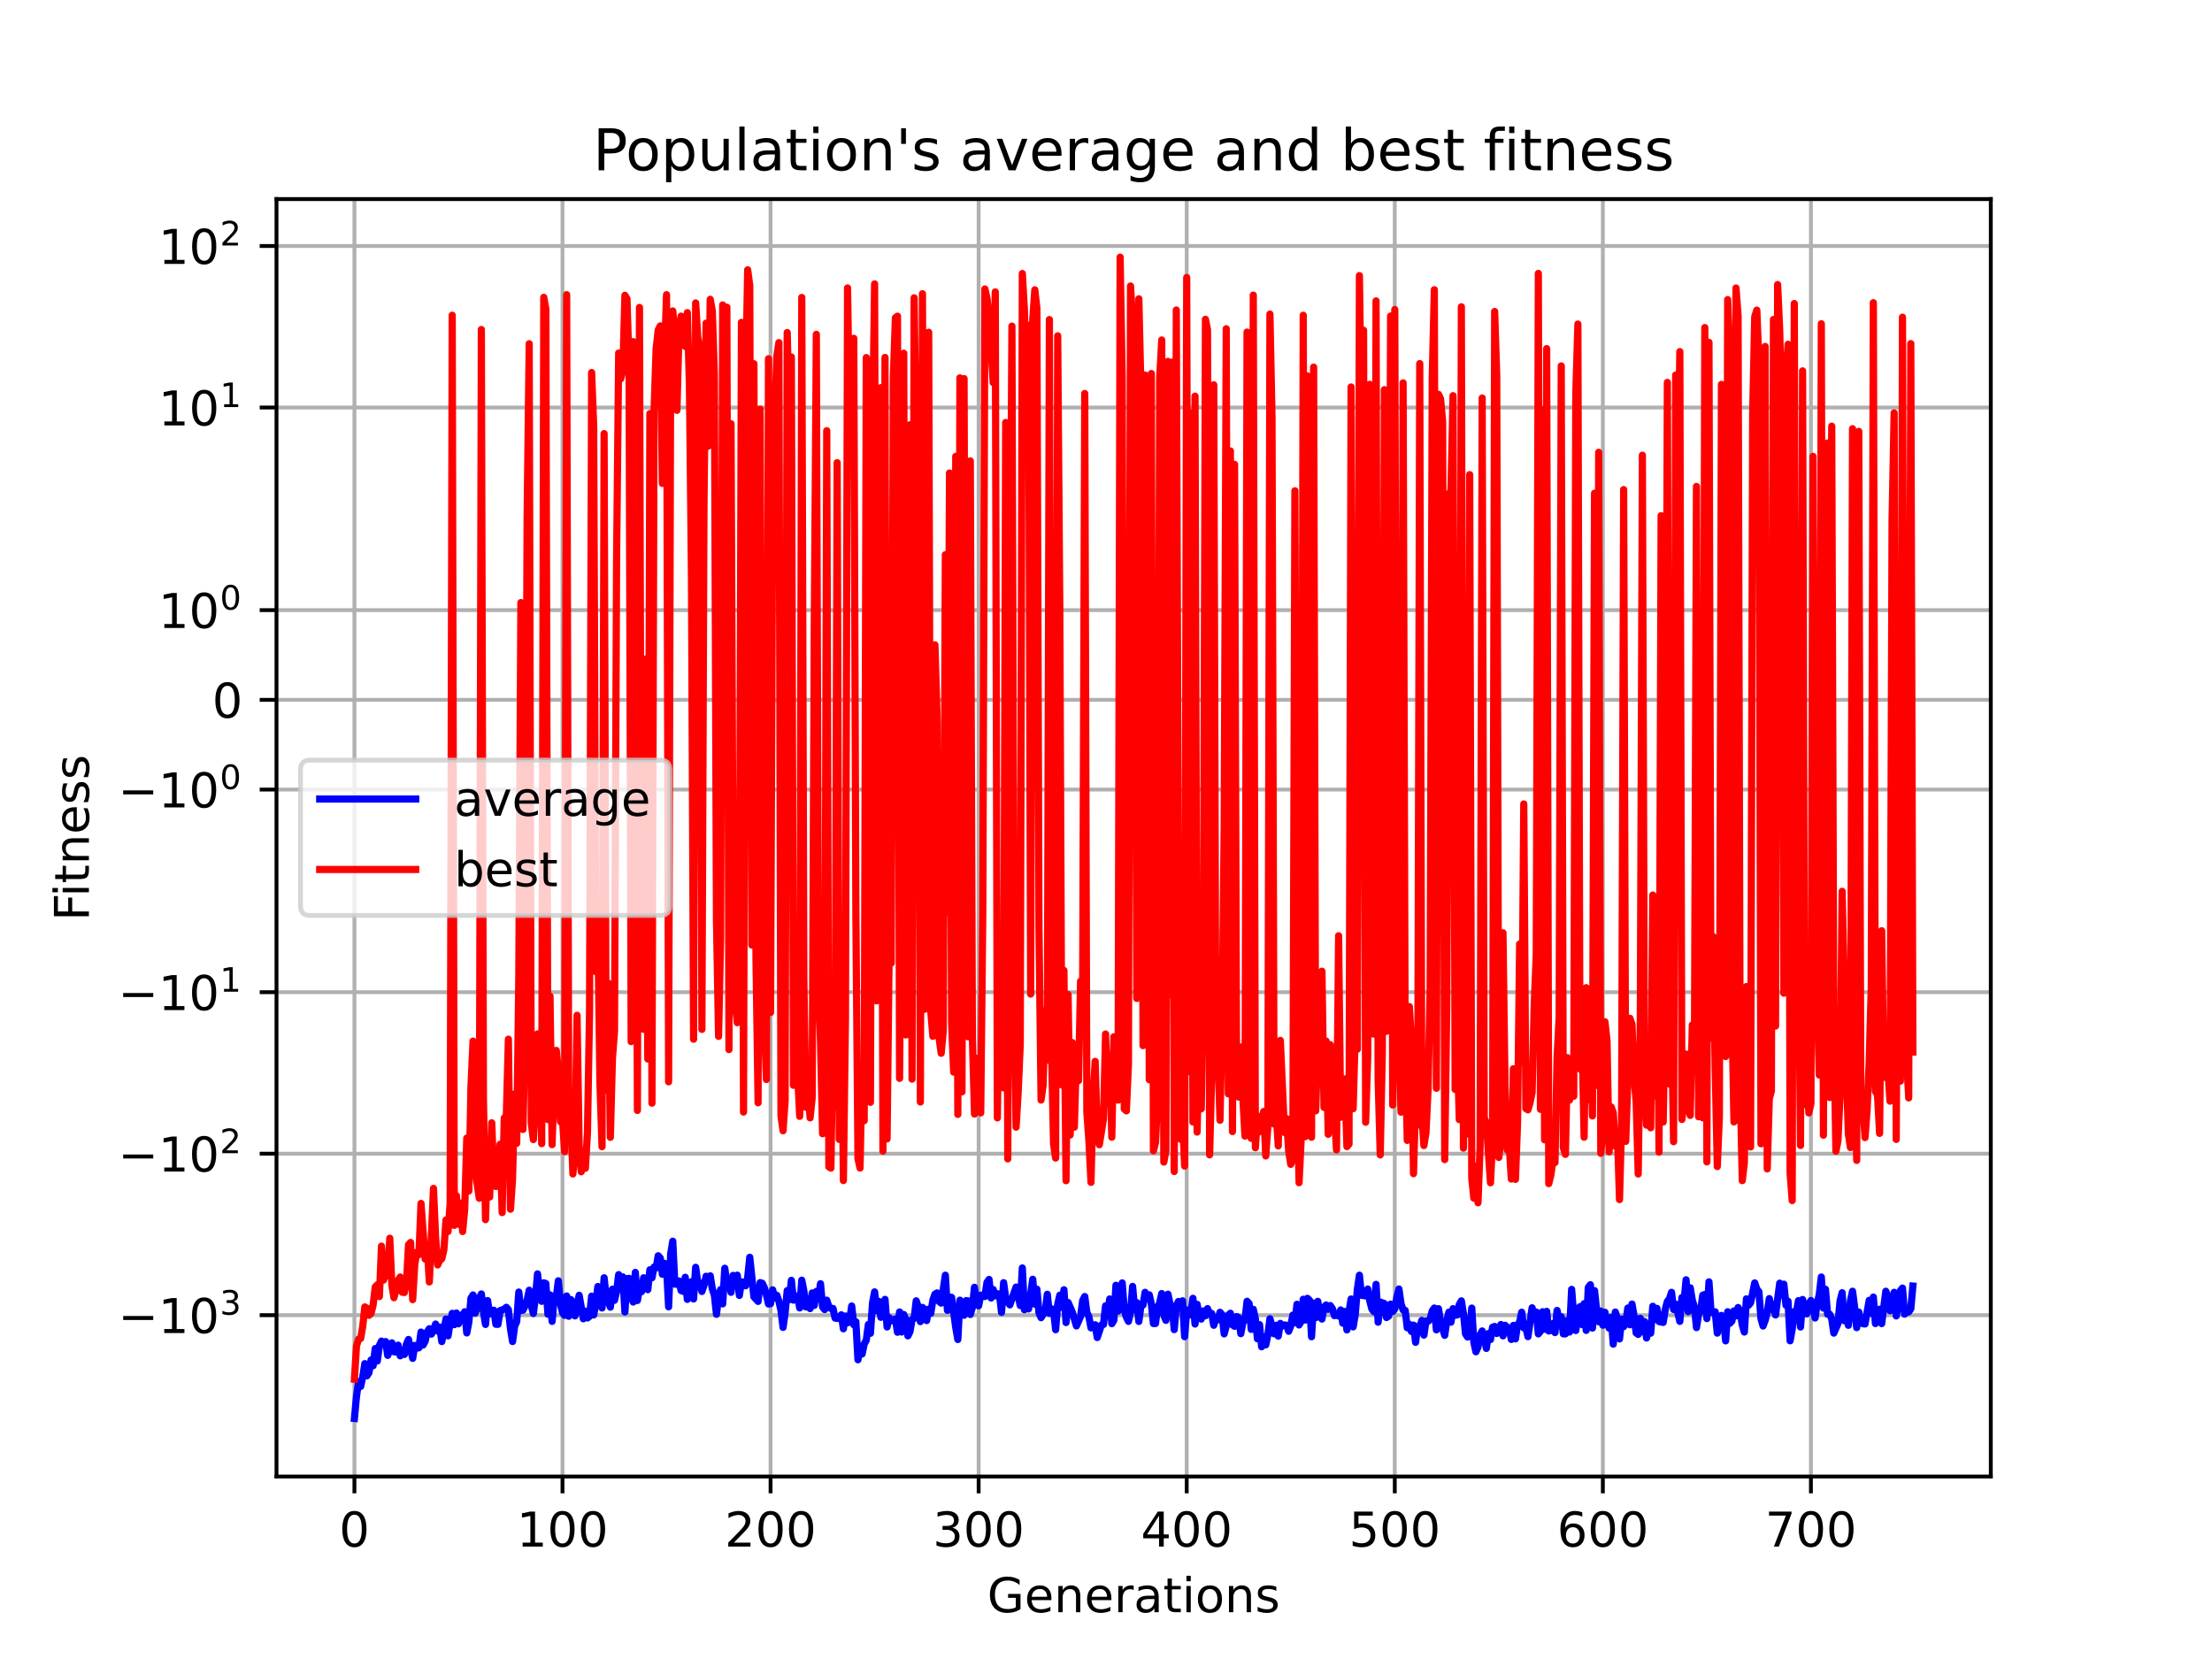 <?xml version="1.0" encoding="utf-8" standalone="no"?>
<!DOCTYPE svg PUBLIC "-//W3C//DTD SVG 1.1//EN"
  "http://www.w3.org/Graphics/SVG/1.1/DTD/svg11.dtd">
<!-- Created with matplotlib (https://matplotlib.org/) -->
<svg height="345.6pt" version="1.1" viewBox="0 0 460.8 345.6" width="460.8pt" xmlns="http://www.w3.org/2000/svg" xmlns:xlink="http://www.w3.org/1999/xlink">
 <defs>
  <style type="text/css">*{stroke-linecap:butt;stroke-linejoin:round;}</style>
 </defs>
 <g id="figure_1">
  <g id="patch_1">
   <path d="M 0 345.6 
L 460.8 345.6 
L 460.8 0 
L 0 0 
z
" style="fill:#ffffff;"/>
  </g>
  <g id="axes_1">
   <g id="patch_2">
    <path d="M 57.6 307.584 
L 414.72 307.584 
L 414.72 41.472 
L 57.6 41.472 
z
" style="fill:#ffffff;"/>
   </g>
   <g id="matplotlib.axis_1">
    <g id="xtick_1">
     <g id="line2d_1">
      <path clip-path="url(#p3684725245)" d="M 73.833 307.584 
L 73.833 41.472 
" style="fill:none;stroke:#b0b0b0;stroke-linecap:square;stroke-width:0.8;"/>
     </g>
     <g id="line2d_2">
      <defs>
       <path d="M 0 0 
L 0 3.5 
" id="m156353d8fe" style="stroke:#000000;stroke-width:0.8;"/>
      </defs>
      <g>
       <use style="stroke:#000000;stroke-width:0.8;" x="73.833" xlink:href="#m156353d8fe" y="307.584"/>
      </g>
     </g>
     <g id="text_1">
      <!-- 0 -->
      <g transform="translate(70.651 322.182)scale(0.1 -0.1)">
       <defs>
        <path d="M 31.781 66.406 
Q 24.172 66.406 20.328 58.906 
Q 16.5 51.422 16.5 36.375 
Q 16.5 21.391 20.328 13.891 
Q 24.172 6.391 31.781 6.391 
Q 39.453 6.391 43.281 13.891 
Q 47.125 21.391 47.125 36.375 
Q 47.125 51.422 43.281 58.906 
Q 39.453 66.406 31.781 66.406 
z
M 31.781 74.219 
Q 44.047 74.219 50.516 64.516 
Q 56.984 54.828 56.984 36.375 
Q 56.984 17.969 50.516 8.266 
Q 44.047 -1.422 31.781 -1.422 
Q 19.531 -1.422 13.062 8.266 
Q 6.594 17.969 6.594 36.375 
Q 6.594 54.828 13.062 64.516 
Q 19.531 74.219 31.781 74.219 
z
" id="DejaVuSans-48"/>
       </defs>
       <use xlink:href="#DejaVuSans-48"/>
      </g>
     </g>
    </g>
    <g id="xtick_2">
     <g id="line2d_3">
      <path clip-path="url(#p3684725245)" d="M 117.178 307.584 
L 117.178 41.472 
" style="fill:none;stroke:#b0b0b0;stroke-linecap:square;stroke-width:0.8;"/>
     </g>
     <g id="line2d_4">
      <g>
       <use style="stroke:#000000;stroke-width:0.8;" x="117.178" xlink:href="#m156353d8fe" y="307.584"/>
      </g>
     </g>
     <g id="text_2">
      <!-- 100 -->
      <g transform="translate(107.634 322.182)scale(0.1 -0.1)">
       <defs>
        <path d="M 12.406 8.297 
L 28.516 8.297 
L 28.516 63.922 
L 10.984 60.406 
L 10.984 69.391 
L 28.422 72.906 
L 38.281 72.906 
L 38.281 8.297 
L 54.391 8.297 
L 54.391 0 
L 12.406 0 
z
" id="DejaVuSans-49"/>
       </defs>
       <use xlink:href="#DejaVuSans-49"/>
       <use x="63.623" xlink:href="#DejaVuSans-48"/>
       <use x="127.246" xlink:href="#DejaVuSans-48"/>
      </g>
     </g>
    </g>
    <g id="xtick_3">
     <g id="line2d_5">
      <path clip-path="url(#p3684725245)" d="M 160.523 307.584 
L 160.523 41.472 
" style="fill:none;stroke:#b0b0b0;stroke-linecap:square;stroke-width:0.8;"/>
     </g>
     <g id="line2d_6">
      <g>
       <use style="stroke:#000000;stroke-width:0.8;" x="160.523" xlink:href="#m156353d8fe" y="307.584"/>
      </g>
     </g>
     <g id="text_3">
      <!-- 200 -->
      <g transform="translate(150.979 322.182)scale(0.1 -0.1)">
       <defs>
        <path d="M 19.188 8.297 
L 53.609 8.297 
L 53.609 0 
L 7.328 0 
L 7.328 8.297 
Q 12.938 14.109 22.625 23.891 
Q 32.328 33.688 34.812 36.531 
Q 39.547 41.844 41.422 45.531 
Q 43.312 49.219 43.312 52.781 
Q 43.312 58.594 39.234 62.25 
Q 35.156 65.922 28.609 65.922 
Q 23.969 65.922 18.812 64.312 
Q 13.672 62.703 7.812 59.422 
L 7.812 69.391 
Q 13.766 71.781 18.938 73 
Q 24.125 74.219 28.422 74.219 
Q 39.75 74.219 46.484 68.547 
Q 53.219 62.891 53.219 53.422 
Q 53.219 48.922 51.531 44.891 
Q 49.859 40.875 45.406 35.406 
Q 44.188 33.984 37.641 27.219 
Q 31.109 20.453 19.188 8.297 
z
" id="DejaVuSans-50"/>
       </defs>
       <use xlink:href="#DejaVuSans-50"/>
       <use x="63.623" xlink:href="#DejaVuSans-48"/>
       <use x="127.246" xlink:href="#DejaVuSans-48"/>
      </g>
     </g>
    </g>
    <g id="xtick_4">
     <g id="line2d_7">
      <path clip-path="url(#p3684725245)" d="M 203.868 307.584 
L 203.868 41.472 
" style="fill:none;stroke:#b0b0b0;stroke-linecap:square;stroke-width:0.8;"/>
     </g>
     <g id="line2d_8">
      <g>
       <use style="stroke:#000000;stroke-width:0.8;" x="203.868" xlink:href="#m156353d8fe" y="307.584"/>
      </g>
     </g>
     <g id="text_4">
      <!-- 300 -->
      <g transform="translate(194.324 322.182)scale(0.1 -0.1)">
       <defs>
        <path d="M 40.578 39.312 
Q 47.656 37.797 51.625 33 
Q 55.609 28.219 55.609 21.188 
Q 55.609 10.406 48.188 4.484 
Q 40.766 -1.422 27.094 -1.422 
Q 22.516 -1.422 17.656 -0.516 
Q 12.797 0.391 7.625 2.203 
L 7.625 11.719 
Q 11.719 9.328 16.594 8.109 
Q 21.484 6.891 26.812 6.891 
Q 36.078 6.891 40.938 10.547 
Q 45.797 14.203 45.797 21.188 
Q 45.797 27.641 41.281 31.266 
Q 36.766 34.906 28.719 34.906 
L 20.219 34.906 
L 20.219 43.016 
L 29.109 43.016 
Q 36.375 43.016 40.234 45.922 
Q 44.094 48.828 44.094 54.297 
Q 44.094 59.906 40.109 62.906 
Q 36.141 65.922 28.719 65.922 
Q 24.656 65.922 20.016 65.031 
Q 15.375 64.156 9.812 62.312 
L 9.812 71.094 
Q 15.438 72.656 20.344 73.438 
Q 25.25 74.219 29.594 74.219 
Q 40.828 74.219 47.359 69.109 
Q 53.906 64.016 53.906 55.328 
Q 53.906 49.266 50.438 45.094 
Q 46.969 40.922 40.578 39.312 
z
" id="DejaVuSans-51"/>
       </defs>
       <use xlink:href="#DejaVuSans-51"/>
       <use x="63.623" xlink:href="#DejaVuSans-48"/>
       <use x="127.246" xlink:href="#DejaVuSans-48"/>
      </g>
     </g>
    </g>
    <g id="xtick_5">
     <g id="line2d_9">
      <path clip-path="url(#p3684725245)" d="M 247.213 307.584 
L 247.213 41.472 
" style="fill:none;stroke:#b0b0b0;stroke-linecap:square;stroke-width:0.8;"/>
     </g>
     <g id="line2d_10">
      <g>
       <use style="stroke:#000000;stroke-width:0.8;" x="247.213" xlink:href="#m156353d8fe" y="307.584"/>
      </g>
     </g>
     <g id="text_5">
      <!-- 400 -->
      <g transform="translate(237.669 322.182)scale(0.1 -0.1)">
       <defs>
        <path d="M 37.797 64.312 
L 12.891 25.391 
L 37.797 25.391 
z
M 35.203 72.906 
L 47.609 72.906 
L 47.609 25.391 
L 58.016 25.391 
L 58.016 17.188 
L 47.609 17.188 
L 47.609 0 
L 37.797 0 
L 37.797 17.188 
L 4.891 17.188 
L 4.891 26.703 
z
" id="DejaVuSans-52"/>
       </defs>
       <use xlink:href="#DejaVuSans-52"/>
       <use x="63.623" xlink:href="#DejaVuSans-48"/>
       <use x="127.246" xlink:href="#DejaVuSans-48"/>
      </g>
     </g>
    </g>
    <g id="xtick_6">
     <g id="line2d_11">
      <path clip-path="url(#p3684725245)" d="M 290.558 307.584 
L 290.558 41.472 
" style="fill:none;stroke:#b0b0b0;stroke-linecap:square;stroke-width:0.8;"/>
     </g>
     <g id="line2d_12">
      <g>
       <use style="stroke:#000000;stroke-width:0.8;" x="290.558" xlink:href="#m156353d8fe" y="307.584"/>
      </g>
     </g>
     <g id="text_6">
      <!-- 500 -->
      <g transform="translate(281.014 322.182)scale(0.1 -0.1)">
       <defs>
        <path d="M 10.797 72.906 
L 49.516 72.906 
L 49.516 64.594 
L 19.828 64.594 
L 19.828 46.734 
Q 21.969 47.469 24.109 47.828 
Q 26.266 48.188 28.422 48.188 
Q 40.625 48.188 47.75 41.5 
Q 54.891 34.812 54.891 23.391 
Q 54.891 11.625 47.562 5.094 
Q 40.234 -1.422 26.906 -1.422 
Q 22.312 -1.422 17.547 -0.641 
Q 12.797 0.141 7.719 1.703 
L 7.719 11.625 
Q 12.109 9.234 16.797 8.062 
Q 21.484 6.891 26.703 6.891 
Q 35.156 6.891 40.078 11.328 
Q 45.016 15.766 45.016 23.391 
Q 45.016 31 40.078 35.438 
Q 35.156 39.891 26.703 39.891 
Q 22.75 39.891 18.812 39.016 
Q 14.891 38.141 10.797 36.281 
z
" id="DejaVuSans-53"/>
       </defs>
       <use xlink:href="#DejaVuSans-53"/>
       <use x="63.623" xlink:href="#DejaVuSans-48"/>
       <use x="127.246" xlink:href="#DejaVuSans-48"/>
      </g>
     </g>
    </g>
    <g id="xtick_7">
     <g id="line2d_13">
      <path clip-path="url(#p3684725245)" d="M 333.903 307.584 
L 333.903 41.472 
" style="fill:none;stroke:#b0b0b0;stroke-linecap:square;stroke-width:0.8;"/>
     </g>
     <g id="line2d_14">
      <g>
       <use style="stroke:#000000;stroke-width:0.8;" x="333.903" xlink:href="#m156353d8fe" y="307.584"/>
      </g>
     </g>
     <g id="text_7">
      <!-- 600 -->
      <g transform="translate(324.359 322.182)scale(0.1 -0.1)">
       <defs>
        <path d="M 33.016 40.375 
Q 26.375 40.375 22.484 35.828 
Q 18.609 31.297 18.609 23.391 
Q 18.609 15.531 22.484 10.953 
Q 26.375 6.391 33.016 6.391 
Q 39.656 6.391 43.531 10.953 
Q 47.406 15.531 47.406 23.391 
Q 47.406 31.297 43.531 35.828 
Q 39.656 40.375 33.016 40.375 
z
M 52.594 71.297 
L 52.594 62.312 
Q 48.875 64.062 45.094 64.984 
Q 41.312 65.922 37.594 65.922 
Q 27.828 65.922 22.672 59.328 
Q 17.531 52.734 16.797 39.406 
Q 19.672 43.656 24.016 45.922 
Q 28.375 48.188 33.594 48.188 
Q 44.578 48.188 50.953 41.516 
Q 57.328 34.859 57.328 23.391 
Q 57.328 12.156 50.688 5.359 
Q 44.047 -1.422 33.016 -1.422 
Q 20.359 -1.422 13.672 8.266 
Q 6.984 17.969 6.984 36.375 
Q 6.984 53.656 15.188 63.938 
Q 23.391 74.219 37.203 74.219 
Q 40.922 74.219 44.703 73.484 
Q 48.484 72.75 52.594 71.297 
z
" id="DejaVuSans-54"/>
       </defs>
       <use xlink:href="#DejaVuSans-54"/>
       <use x="63.623" xlink:href="#DejaVuSans-48"/>
       <use x="127.246" xlink:href="#DejaVuSans-48"/>
      </g>
     </g>
    </g>
    <g id="xtick_8">
     <g id="line2d_15">
      <path clip-path="url(#p3684725245)" d="M 377.248 307.584 
L 377.248 41.472 
" style="fill:none;stroke:#b0b0b0;stroke-linecap:square;stroke-width:0.8;"/>
     </g>
     <g id="line2d_16">
      <g>
       <use style="stroke:#000000;stroke-width:0.8;" x="377.248" xlink:href="#m156353d8fe" y="307.584"/>
      </g>
     </g>
     <g id="text_8">
      <!-- 700 -->
      <g transform="translate(367.704 322.182)scale(0.1 -0.1)">
       <defs>
        <path d="M 8.203 72.906 
L 55.078 72.906 
L 55.078 68.703 
L 28.609 0 
L 18.312 0 
L 43.219 64.594 
L 8.203 64.594 
z
" id="DejaVuSans-55"/>
       </defs>
       <use xlink:href="#DejaVuSans-55"/>
       <use x="63.623" xlink:href="#DejaVuSans-48"/>
       <use x="127.246" xlink:href="#DejaVuSans-48"/>
      </g>
     </g>
    </g>
    <g id="text_9">
     <!-- Generations -->
     <g transform="translate(205.662 335.861)scale(0.1 -0.1)">
      <defs>
       <path d="M 59.516 10.406 
L 59.516 29.984 
L 43.406 29.984 
L 43.406 38.094 
L 69.281 38.094 
L 69.281 6.781 
Q 63.578 2.734 56.688 0.656 
Q 49.812 -1.422 42 -1.422 
Q 24.906 -1.422 15.25 8.562 
Q 5.609 18.562 5.609 36.375 
Q 5.609 54.25 15.25 64.234 
Q 24.906 74.219 42 74.219 
Q 49.125 74.219 55.547 72.453 
Q 61.969 70.703 67.391 67.281 
L 67.391 56.781 
Q 61.922 61.422 55.766 63.766 
Q 49.609 66.109 42.828 66.109 
Q 29.438 66.109 22.719 58.641 
Q 16.016 51.172 16.016 36.375 
Q 16.016 21.625 22.719 14.156 
Q 29.438 6.688 42.828 6.688 
Q 48.047 6.688 52.141 7.594 
Q 56.25 8.5 59.516 10.406 
z
" id="DejaVuSans-71"/>
       <path d="M 56.203 29.594 
L 56.203 25.203 
L 14.891 25.203 
Q 15.484 15.922 20.484 11.062 
Q 25.484 6.203 34.422 6.203 
Q 39.594 6.203 44.453 7.469 
Q 49.312 8.734 54.109 11.281 
L 54.109 2.781 
Q 49.266 0.734 44.188 -0.344 
Q 39.109 -1.422 33.891 -1.422 
Q 20.797 -1.422 13.156 6.188 
Q 5.516 13.812 5.516 26.812 
Q 5.516 40.234 12.766 48.109 
Q 20.016 56 32.328 56 
Q 43.359 56 49.781 48.891 
Q 56.203 41.797 56.203 29.594 
z
M 47.219 32.234 
Q 47.125 39.594 43.094 43.984 
Q 39.062 48.391 32.422 48.391 
Q 24.906 48.391 20.391 44.141 
Q 15.875 39.891 15.188 32.172 
z
" id="DejaVuSans-101"/>
       <path d="M 54.891 33.016 
L 54.891 0 
L 45.906 0 
L 45.906 32.719 
Q 45.906 40.484 42.875 44.328 
Q 39.844 48.188 33.797 48.188 
Q 26.516 48.188 22.312 43.547 
Q 18.109 38.922 18.109 30.906 
L 18.109 0 
L 9.078 0 
L 9.078 54.688 
L 18.109 54.688 
L 18.109 46.188 
Q 21.344 51.125 25.703 53.562 
Q 30.078 56 35.797 56 
Q 45.219 56 50.047 50.172 
Q 54.891 44.344 54.891 33.016 
z
" id="DejaVuSans-110"/>
       <path d="M 41.109 46.297 
Q 39.594 47.172 37.812 47.578 
Q 36.031 48 33.891 48 
Q 26.266 48 22.188 43.047 
Q 18.109 38.094 18.109 28.812 
L 18.109 0 
L 9.078 0 
L 9.078 54.688 
L 18.109 54.688 
L 18.109 46.188 
Q 20.953 51.172 25.484 53.578 
Q 30.031 56 36.531 56 
Q 37.453 56 38.578 55.875 
Q 39.703 55.766 41.062 55.516 
z
" id="DejaVuSans-114"/>
       <path d="M 34.281 27.484 
Q 23.391 27.484 19.188 25 
Q 14.984 22.516 14.984 16.5 
Q 14.984 11.719 18.141 8.906 
Q 21.297 6.109 26.703 6.109 
Q 34.188 6.109 38.703 11.406 
Q 43.219 16.703 43.219 25.484 
L 43.219 27.484 
z
M 52.203 31.203 
L 52.203 0 
L 43.219 0 
L 43.219 8.297 
Q 40.141 3.328 35.547 0.953 
Q 30.953 -1.422 24.312 -1.422 
Q 15.922 -1.422 10.953 3.297 
Q 6 8.016 6 15.922 
Q 6 25.141 12.172 29.828 
Q 18.359 34.516 30.609 34.516 
L 43.219 34.516 
L 43.219 35.406 
Q 43.219 41.609 39.141 45 
Q 35.062 48.391 27.688 48.391 
Q 23 48.391 18.547 47.266 
Q 14.109 46.141 10.016 43.891 
L 10.016 52.203 
Q 14.938 54.109 19.578 55.047 
Q 24.219 56 28.609 56 
Q 40.484 56 46.344 49.844 
Q 52.203 43.703 52.203 31.203 
z
" id="DejaVuSans-97"/>
       <path d="M 18.312 70.219 
L 18.312 54.688 
L 36.812 54.688 
L 36.812 47.703 
L 18.312 47.703 
L 18.312 18.016 
Q 18.312 11.328 20.141 9.422 
Q 21.969 7.516 27.594 7.516 
L 36.812 7.516 
L 36.812 0 
L 27.594 0 
Q 17.188 0 13.234 3.875 
Q 9.281 7.766 9.281 18.016 
L 9.281 47.703 
L 2.688 47.703 
L 2.688 54.688 
L 9.281 54.688 
L 9.281 70.219 
z
" id="DejaVuSans-116"/>
       <path d="M 9.422 54.688 
L 18.406 54.688 
L 18.406 0 
L 9.422 0 
z
M 9.422 75.984 
L 18.406 75.984 
L 18.406 64.594 
L 9.422 64.594 
z
" id="DejaVuSans-105"/>
       <path d="M 30.609 48.391 
Q 23.391 48.391 19.188 42.75 
Q 14.984 37.109 14.984 27.297 
Q 14.984 17.484 19.156 11.844 
Q 23.344 6.203 30.609 6.203 
Q 37.797 6.203 41.984 11.859 
Q 46.188 17.531 46.188 27.297 
Q 46.188 37.016 41.984 42.703 
Q 37.797 48.391 30.609 48.391 
z
M 30.609 56 
Q 42.328 56 49.016 48.375 
Q 55.719 40.766 55.719 27.297 
Q 55.719 13.875 49.016 6.219 
Q 42.328 -1.422 30.609 -1.422 
Q 18.844 -1.422 12.172 6.219 
Q 5.516 13.875 5.516 27.297 
Q 5.516 40.766 12.172 48.375 
Q 18.844 56 30.609 56 
z
" id="DejaVuSans-111"/>
       <path d="M 44.281 53.078 
L 44.281 44.578 
Q 40.484 46.531 36.375 47.5 
Q 32.281 48.484 27.875 48.484 
Q 21.188 48.484 17.844 46.438 
Q 14.5 44.391 14.5 40.281 
Q 14.5 37.156 16.891 35.375 
Q 19.281 33.594 26.516 31.984 
L 29.594 31.297 
Q 39.156 29.25 43.188 25.516 
Q 47.219 21.781 47.219 15.094 
Q 47.219 7.469 41.188 3.016 
Q 35.156 -1.422 24.609 -1.422 
Q 20.219 -1.422 15.453 -0.562 
Q 10.688 0.297 5.422 2 
L 5.422 11.281 
Q 10.406 8.688 15.234 7.391 
Q 20.062 6.109 24.812 6.109 
Q 31.156 6.109 34.562 8.281 
Q 37.984 10.453 37.984 14.406 
Q 37.984 18.062 35.516 20.016 
Q 33.062 21.969 24.703 23.781 
L 21.578 24.516 
Q 13.234 26.266 9.516 29.906 
Q 5.812 33.547 5.812 39.891 
Q 5.812 47.609 11.281 51.797 
Q 16.75 56 26.812 56 
Q 31.781 56 36.172 55.266 
Q 40.578 54.547 44.281 53.078 
z
" id="DejaVuSans-115"/>
      </defs>
      <use xlink:href="#DejaVuSans-71"/>
      <use x="77.49" xlink:href="#DejaVuSans-101"/>
      <use x="139.014" xlink:href="#DejaVuSans-110"/>
      <use x="202.393" xlink:href="#DejaVuSans-101"/>
      <use x="263.916" xlink:href="#DejaVuSans-114"/>
      <use x="305.029" xlink:href="#DejaVuSans-97"/>
      <use x="366.309" xlink:href="#DejaVuSans-116"/>
      <use x="405.518" xlink:href="#DejaVuSans-105"/>
      <use x="433.301" xlink:href="#DejaVuSans-111"/>
      <use x="494.482" xlink:href="#DejaVuSans-110"/>
      <use x="557.861" xlink:href="#DejaVuSans-115"/>
     </g>
    </g>
   </g>
   <g id="matplotlib.axis_2">
    <g id="ytick_1">
     <g id="line2d_17">
      <path clip-path="url(#p3684725245)" d="M 57.6 273.973 
L 414.72 273.973 
" style="fill:none;stroke:#b0b0b0;stroke-linecap:square;stroke-width:0.8;"/>
     </g>
     <g id="line2d_18">
      <defs>
       <path d="M 0 0 
L -3.5 0 
" id="m1e3615c0bf" style="stroke:#000000;stroke-width:0.8;"/>
      </defs>
      <g>
       <use style="stroke:#000000;stroke-width:0.8;" x="57.6" xlink:href="#m1e3615c0bf" y="273.973"/>
      </g>
     </g>
     <g id="text_10">
      <!-- $\mathdefault{-10^{3}}$ -->
      <g transform="translate(24.6 277.773)scale(0.1 -0.1)">
       <defs>
        <path d="M 10.594 35.5 
L 73.188 35.5 
L 73.188 27.203 
L 10.594 27.203 
z
" id="DejaVuSans-8722"/>
       </defs>
       <use transform="translate(0 0.766)" xlink:href="#DejaVuSans-8722"/>
       <use transform="translate(83.789 0.766)" xlink:href="#DejaVuSans-49"/>
       <use transform="translate(147.412 0.766)" xlink:href="#DejaVuSans-48"/>
       <use transform="translate(211.992 39.047)scale(0.7)" xlink:href="#DejaVuSans-51"/>
      </g>
     </g>
    </g>
    <g id="ytick_2">
     <g id="line2d_19">
      <path clip-path="url(#p3684725245)" d="M 57.6 240.33 
L 414.72 240.33 
" style="fill:none;stroke:#b0b0b0;stroke-linecap:square;stroke-width:0.8;"/>
     </g>
     <g id="line2d_20">
      <g>
       <use style="stroke:#000000;stroke-width:0.8;" x="57.6" xlink:href="#m1e3615c0bf" y="240.33"/>
      </g>
     </g>
     <g id="text_11">
      <!-- $\mathdefault{-10^{2}}$ -->
      <g transform="translate(24.6 244.129)scale(0.1 -0.1)">
       <use transform="translate(0 0.766)" xlink:href="#DejaVuSans-8722"/>
       <use transform="translate(83.789 0.766)" xlink:href="#DejaVuSans-49"/>
       <use transform="translate(147.412 0.766)" xlink:href="#DejaVuSans-48"/>
       <use transform="translate(211.992 39.047)scale(0.7)" xlink:href="#DejaVuSans-50"/>
      </g>
     </g>
    </g>
    <g id="ytick_3">
     <g id="line2d_21">
      <path clip-path="url(#p3684725245)" d="M 57.6 206.686 
L 414.72 206.686 
" style="fill:none;stroke:#b0b0b0;stroke-linecap:square;stroke-width:0.8;"/>
     </g>
     <g id="line2d_22">
      <g>
       <use style="stroke:#000000;stroke-width:0.8;" x="57.6" xlink:href="#m1e3615c0bf" y="206.686"/>
      </g>
     </g>
     <g id="text_12">
      <!-- $\mathdefault{-10^{1}}$ -->
      <g transform="translate(24.6 210.486)scale(0.1 -0.1)">
       <use transform="translate(0 0.684)" xlink:href="#DejaVuSans-8722"/>
       <use transform="translate(83.789 0.684)" xlink:href="#DejaVuSans-49"/>
       <use transform="translate(147.412 0.684)" xlink:href="#DejaVuSans-48"/>
       <use transform="translate(211.992 38.966)scale(0.7)" xlink:href="#DejaVuSans-49"/>
      </g>
     </g>
    </g>
    <g id="ytick_4">
     <g id="line2d_23">
      <path clip-path="url(#p3684725245)" d="M 57.6 164.48 
L 414.72 164.48 
" style="fill:none;stroke:#b0b0b0;stroke-linecap:square;stroke-width:0.8;"/>
     </g>
     <g id="line2d_24">
      <g>
       <use style="stroke:#000000;stroke-width:0.8;" x="57.6" xlink:href="#m1e3615c0bf" y="164.48"/>
      </g>
     </g>
     <g id="text_13">
      <!-- $\mathdefault{-10^{0}}$ -->
      <g transform="translate(24.6 168.279)scale(0.1 -0.1)">
       <use transform="translate(0 0.766)" xlink:href="#DejaVuSans-8722"/>
       <use transform="translate(83.789 0.766)" xlink:href="#DejaVuSans-49"/>
       <use transform="translate(147.412 0.766)" xlink:href="#DejaVuSans-48"/>
       <use transform="translate(211.992 39.047)scale(0.7)" xlink:href="#DejaVuSans-48"/>
      </g>
     </g>
    </g>
    <g id="ytick_5">
     <g id="line2d_25">
      <path clip-path="url(#p3684725245)" d="M 57.6 145.789 
L 414.72 145.789 
" style="fill:none;stroke:#b0b0b0;stroke-linecap:square;stroke-width:0.8;"/>
     </g>
     <g id="line2d_26">
      <g>
       <use style="stroke:#000000;stroke-width:0.8;" x="57.6" xlink:href="#m1e3615c0bf" y="145.789"/>
      </g>
     </g>
     <g id="text_14">
      <!-- $\mathdefault{0}$ -->
      <g transform="translate(44.2 149.588)scale(0.1 -0.1)">
       <use transform="translate(0 0.781)" xlink:href="#DejaVuSans-48"/>
      </g>
     </g>
    </g>
    <g id="ytick_6">
     <g id="line2d_27">
      <path clip-path="url(#p3684725245)" d="M 57.6 127.098 
L 414.72 127.098 
" style="fill:none;stroke:#b0b0b0;stroke-linecap:square;stroke-width:0.8;"/>
     </g>
     <g id="line2d_28">
      <g>
       <use style="stroke:#000000;stroke-width:0.8;" x="57.6" xlink:href="#m1e3615c0bf" y="127.098"/>
      </g>
     </g>
     <g id="text_15">
      <!-- $\mathdefault{10^{0}}$ -->
      <g transform="translate(33 130.897)scale(0.1 -0.1)">
       <use transform="translate(0 0.766)" xlink:href="#DejaVuSans-49"/>
       <use transform="translate(63.623 0.766)" xlink:href="#DejaVuSans-48"/>
       <use transform="translate(128.203 39.047)scale(0.7)" xlink:href="#DejaVuSans-48"/>
      </g>
     </g>
    </g>
    <g id="ytick_7">
     <g id="line2d_29">
      <path clip-path="url(#p3684725245)" d="M 57.6 84.891 
L 414.72 84.891 
" style="fill:none;stroke:#b0b0b0;stroke-linecap:square;stroke-width:0.8;"/>
     </g>
     <g id="line2d_30">
      <g>
       <use style="stroke:#000000;stroke-width:0.8;" x="57.6" xlink:href="#m1e3615c0bf" y="84.891"/>
      </g>
     </g>
     <g id="text_16">
      <!-- $\mathdefault{10^{1}}$ -->
      <g transform="translate(33 88.69)scale(0.1 -0.1)">
       <use transform="translate(0 0.684)" xlink:href="#DejaVuSans-49"/>
       <use transform="translate(63.623 0.684)" xlink:href="#DejaVuSans-48"/>
       <use transform="translate(128.203 38.966)scale(0.7)" xlink:href="#DejaVuSans-49"/>
      </g>
     </g>
    </g>
    <g id="ytick_8">
     <g id="line2d_31">
      <path clip-path="url(#p3684725245)" d="M 57.6 51.248 
L 414.72 51.248 
" style="fill:none;stroke:#b0b0b0;stroke-linecap:square;stroke-width:0.8;"/>
     </g>
     <g id="line2d_32">
      <g>
       <use style="stroke:#000000;stroke-width:0.8;" x="57.6" xlink:href="#m1e3615c0bf" y="51.248"/>
      </g>
     </g>
     <g id="text_17">
      <!-- $\mathdefault{10^{2}}$ -->
      <g transform="translate(33 55.047)scale(0.1 -0.1)">
       <use transform="translate(0 0.766)" xlink:href="#DejaVuSans-49"/>
       <use transform="translate(63.623 0.766)" xlink:href="#DejaVuSans-48"/>
       <use transform="translate(128.203 39.047)scale(0.7)" xlink:href="#DejaVuSans-50"/>
      </g>
     </g>
    </g>
    <g id="text_18">
     <!-- Fitness -->
     <g transform="translate(18.52 191.845)rotate(-90)scale(0.1 -0.1)">
      <defs>
       <path d="M 9.812 72.906 
L 51.703 72.906 
L 51.703 64.594 
L 19.672 64.594 
L 19.672 43.109 
L 48.578 43.109 
L 48.578 34.812 
L 19.672 34.812 
L 19.672 0 
L 9.812 0 
z
" id="DejaVuSans-70"/>
      </defs>
      <use xlink:href="#DejaVuSans-70"/>
      <use x="50.27" xlink:href="#DejaVuSans-105"/>
      <use x="78.053" xlink:href="#DejaVuSans-116"/>
      <use x="117.262" xlink:href="#DejaVuSans-110"/>
      <use x="180.641" xlink:href="#DejaVuSans-101"/>
      <use x="242.164" xlink:href="#DejaVuSans-115"/>
      <use x="294.264" xlink:href="#DejaVuSans-115"/>
     </g>
    </g>
   </g>
   <g id="line2d_33">
    <path clip-path="url(#p3684725245)" d="M 73.833 295.488 
L 74.266 290.855 
L 74.7 287.847 
L 75.133 288.822 
L 75.567 286.822 
L 76 284.068 
L 76.433 286.609 
L 76.867 285.954 
L 77.3 283.31 
L 77.734 284.5 
L 78.167 280.927 
L 78.601 283.522 
L 79.034 280.297 
L 79.468 279.378 
L 79.901 279.762 
L 80.334 279.475 
L 80.768 282.347 
L 81.201 281.243 
L 81.635 279.739 
L 82.068 281.594 
L 82.502 281.652 
L 82.935 280.221 
L 83.369 282.443 
L 83.802 281.869 
L 84.236 282.157 
L 84.669 280.017 
L 85.102 279.035 
L 85.969 282.975 
L 86.403 280.278 
L 86.836 280.838 
L 87.27 280.769 
L 87.703 277.494 
L 88.137 280.195 
L 88.57 279.381 
L 89.004 277.434 
L 89.437 276.797 
L 89.87 277.916 
L 90.304 277.05 
L 90.737 275.825 
L 91.171 277.286 
L 91.604 276.451 
L 92.038 279.475 
L 92.905 274.78 
L 93.338 278.282 
L 93.771 275.563 
L 94.205 273.594 
L 94.638 275.952 
L 95.072 273.526 
L 95.505 275.77 
L 95.939 273.99 
L 96.372 274.064 
L 96.806 273.263 
L 97.239 277.672 
L 97.673 275.406 
L 98.106 270.463 
L 98.539 269.769 
L 98.973 273.56 
L 99.406 272.474 
L 99.84 270.454 
L 100.273 269.554 
L 100.707 273.21 
L 101.14 275.907 
L 101.574 270.93 
L 102.007 273.658 
L 102.44 273.669 
L 102.874 272.942 
L 103.307 275.868 
L 103.741 275.877 
L 104.174 273.026 
L 105.041 272.726 
L 105.475 272.336 
L 105.908 272.843 
L 106.342 276.815 
L 106.775 279.467 
L 107.208 276.308 
L 107.642 275.303 
L 108.075 269.158 
L 108.509 272.999 
L 108.942 272.932 
L 109.376 272.03 
L 109.809 270.856 
L 110.243 268.782 
L 110.676 271.962 
L 111.109 273.621 
L 111.543 270.191 
L 111.976 265.375 
L 112.41 269.136 
L 112.843 271.09 
L 113.277 267.231 
L 113.71 267.391 
L 114.144 273.779 
L 114.577 269.741 
L 115.011 275.269 
L 115.444 270.538 
L 115.877 270.253 
L 116.311 266.814 
L 116.744 271.52 
L 117.178 273.45 
L 117.611 274.015 
L 118.045 269.975 
L 118.478 274.201 
L 118.912 270.723 
L 119.345 271.34 
L 119.778 274.125 
L 120.645 269.831 
L 121.512 274.728 
L 121.946 273.134 
L 122.379 274.552 
L 122.813 274.206 
L 123.246 270.016 
L 123.68 273.926 
L 124.113 271.543 
L 124.546 268.008 
L 124.98 268.883 
L 125.413 272.475 
L 125.847 266.187 
L 126.28 270.23 
L 126.714 271.13 
L 127.147 272.304 
L 127.581 268.566 
L 128.014 270.875 
L 128.448 268.996 
L 128.881 265.528 
L 129.314 266.318 
L 129.748 266 
L 130.181 273.307 
L 130.615 266.365 
L 131.048 266.308 
L 131.482 270.209 
L 131.915 271.238 
L 132.349 265.065 
L 132.782 270.917 
L 133.215 268.317 
L 133.649 269.077 
L 134.082 266.184 
L 134.516 268.12 
L 134.949 268.658 
L 135.383 264.522 
L 135.816 266.198 
L 136.25 263.955 
L 136.683 264.145 
L 137.117 261.598 
L 137.55 262.095 
L 137.983 265.457 
L 138.417 263.167 
L 138.85 263.975 
L 139.284 272.235 
L 139.717 261.201 
L 140.151 258.567 
L 140.584 267.507 
L 141.018 267.539 
L 141.451 266.847 
L 141.884 268.846 
L 142.318 269.014 
L 142.751 266.083 
L 143.185 270.686 
L 143.618 267.322 
L 144.052 267.006 
L 144.485 270.595 
L 144.919 264.004 
L 145.352 267.11 
L 145.786 267.281 
L 146.219 269.037 
L 146.652 267.763 
L 147.086 265.874 
L 147.519 266.306 
L 147.953 265.776 
L 148.386 268.492 
L 148.82 269.82 
L 149.253 273.79 
L 149.687 270.197 
L 150.12 268.641 
L 150.553 271.617 
L 150.987 264.201 
L 151.42 267.372 
L 151.854 266.742 
L 152.287 269.215 
L 152.721 265.69 
L 153.154 267.207 
L 153.588 265.639 
L 154.021 269.864 
L 154.455 267.051 
L 154.888 267.099 
L 155.321 267.852 
L 155.755 266.131 
L 156.188 261.912 
L 157.055 270.168 
L 157.922 271.103 
L 158.356 267.192 
L 158.789 267.322 
L 159.223 268.245 
L 159.656 269.711 
L 160.089 271.641 
L 160.523 271.573 
L 160.956 268.697 
L 161.39 270.358 
L 161.823 269.828 
L 162.257 271.072 
L 162.69 272.993 
L 163.124 276.523 
L 163.557 273.464 
L 163.99 268.857 
L 164.424 270.748 
L 164.857 266.718 
L 165.291 270.848 
L 165.724 270.667 
L 166.158 269.959 
L 166.591 272.467 
L 167.025 266.688 
L 167.458 268.908 
L 167.892 272.26 
L 168.325 271.426 
L 168.758 272.604 
L 169.192 269.344 
L 169.625 271.94 
L 170.059 269.03 
L 170.492 270.409 
L 170.926 267.425 
L 171.359 272.239 
L 171.793 272.807 
L 172.226 270.852 
L 172.659 272.169 
L 173.093 272.583 
L 173.526 272.574 
L 173.96 274.565 
L 174.393 274.662 
L 174.827 274.601 
L 175.26 273.902 
L 175.694 276.812 
L 176.127 274.15 
L 176.561 275.573 
L 176.994 274.945 
L 177.427 272.062 
L 177.861 275.977 
L 178.294 275.35 
L 178.728 283.263 
L 179.161 280.959 
L 179.595 282.06 
L 180.028 279.974 
L 180.462 279.19 
L 180.895 275.916 
L 181.328 277.745 
L 181.762 271.413 
L 182.195 269.122 
L 182.629 273.047 
L 183.062 271.098 
L 183.496 274.416 
L 183.929 273.965 
L 184.363 270.681 
L 184.796 276.429 
L 185.23 274.494 
L 185.663 275.139 
L 186.53 274.769 
L 186.963 277.533 
L 187.397 273.309 
L 187.83 277.487 
L 188.264 273.835 
L 188.697 274.903 
L 189.131 278.282 
L 189.564 277.415 
L 189.998 274.874 
L 190.431 274.647 
L 190.864 270.983 
L 191.298 272.26 
L 191.731 275.313 
L 192.165 272.361 
L 192.598 272.759 
L 193.032 275.096 
L 193.465 272.717 
L 193.899 273.585 
L 194.332 270.845 
L 194.765 269.598 
L 195.199 269.338 
L 195.632 271.118 
L 196.066 271.457 
L 196.933 265.647 
L 197.366 272.972 
L 197.8 270.202 
L 198.233 270.261 
L 199.1 276.558 
L 199.533 279.04 
L 199.967 270.853 
L 200.4 271.915 
L 200.834 273.997 
L 201.267 270.94 
L 201.701 271.007 
L 202.134 273.83 
L 202.568 272.353 
L 203.001 268.17 
L 203.434 271.48 
L 203.868 272.02 
L 204.301 269.799 
L 205.168 270.091 
L 205.602 267.159 
L 206.035 266.533 
L 206.469 270.396 
L 206.902 268.631 
L 207.336 269.946 
L 207.769 269.502 
L 208.202 269.639 
L 208.636 273.389 
L 209.069 267.207 
L 209.503 270.346 
L 209.936 271.224 
L 210.37 271.828 
L 211.67 268.12 
L 212.537 271.968 
L 212.97 264.138 
L 213.404 272.844 
L 213.837 270.376 
L 214.271 272.672 
L 215.138 266.495 
L 215.571 271.688 
L 216.005 268.566 
L 216.438 273.482 
L 216.871 274.496 
L 217.738 273.14 
L 218.172 269.625 
L 218.605 273.599 
L 219.039 272.646 
L 219.472 272.942 
L 219.906 277.001 
L 220.339 271.703 
L 220.773 269.804 
L 221.206 272.373 
L 221.639 268.683 
L 222.073 275.51 
L 222.506 271.334 
L 223.373 273.335 
L 224.24 276.215 
L 225.107 274.228 
L 225.54 270.911 
L 225.974 270.089 
L 226.407 273.367 
L 226.841 274.327 
L 227.274 276.619 
L 227.708 276.47 
L 228.141 275.972 
L 228.575 278.631 
L 229.442 276.033 
L 229.875 275.915 
L 230.308 272.027 
L 230.742 273.823 
L 231.175 270.6 
L 231.609 275.748 
L 232.042 275.038 
L 232.476 267.748 
L 232.909 273.127 
L 233.776 267.253 
L 234.209 272.926 
L 234.643 274.381 
L 235.076 275.266 
L 235.51 273.312 
L 235.943 267.982 
L 236.377 272.813 
L 236.81 271.362 
L 237.244 275.281 
L 237.677 272.02 
L 238.111 271.863 
L 238.544 269.215 
L 238.977 270.435 
L 239.411 269.737 
L 239.844 271.656 
L 240.278 275.713 
L 240.711 275.712 
L 241.145 272.349 
L 241.578 271.419 
L 242.012 269.473 
L 242.445 273.987 
L 242.878 275.056 
L 243.312 269.609 
L 243.745 271.697 
L 244.179 272.087 
L 244.612 276.981 
L 245.046 272.166 
L 245.479 271.123 
L 245.913 272.107 
L 246.346 270.985 
L 246.78 278.453 
L 247.213 272.873 
L 247.646 273.984 
L 248.08 273.555 
L 248.513 270.466 
L 248.947 275.82 
L 249.38 271.717 
L 249.814 273.984 
L 250.247 274.79 
L 250.681 273.096 
L 251.114 274.106 
L 251.547 272.604 
L 251.981 273.633 
L 252.414 273.613 
L 252.848 276.081 
L 253.281 274.79 
L 253.715 274.934 
L 254.148 273.376 
L 254.582 273.856 
L 255.015 277.867 
L 255.449 276.25 
L 255.882 273.962 
L 256.315 273.576 
L 256.749 276.005 
L 257.182 276.292 
L 257.616 274.265 
L 258.049 274.517 
L 258.483 277.821 
L 258.916 275.471 
L 259.35 274.995 
L 259.783 271.083 
L 260.217 271.571 
L 260.65 276.933 
L 261.083 272.754 
L 261.517 274.752 
L 261.95 278.9 
L 262.384 275.942 
L 262.817 280.557 
L 263.251 278.519 
L 263.684 280.16 
L 264.118 278.088 
L 264.551 274.716 
L 265.418 277.855 
L 265.851 276.082 
L 266.285 278.334 
L 266.718 275.692 
L 267.152 276.199 
L 267.585 276.023 
L 268.019 276.076 
L 268.452 277.326 
L 268.886 276.229 
L 269.319 273.966 
L 269.752 275.531 
L 270.186 271.705 
L 270.619 276.02 
L 271.053 275.284 
L 271.486 270.657 
L 271.92 274.988 
L 272.353 270.463 
L 272.787 270.853 
L 273.22 278.468 
L 273.653 271.446 
L 274.087 274.503 
L 274.52 271.096 
L 274.954 274.233 
L 275.387 274.783 
L 275.821 272.297 
L 276.254 271.856 
L 276.688 272.761 
L 277.121 271.979 
L 277.555 272.603 
L 277.988 274.073 
L 278.421 273.817 
L 278.855 274.157 
L 279.288 272.89 
L 279.722 275.64 
L 280.155 273.204 
L 280.589 277.049 
L 281.022 273.297 
L 281.456 270.606 
L 281.889 276.412 
L 282.322 273.822 
L 282.756 268.612 
L 283.189 265.649 
L 283.623 269.821 
L 284.49 269.953 
L 284.923 268.53 
L 285.357 271.045 
L 285.79 272.709 
L 286.224 273.252 
L 286.657 267.559 
L 287.09 275.437 
L 287.524 271.236 
L 288.391 271.56 
L 288.824 274.464 
L 289.258 274.18 
L 289.691 271.669 
L 290.125 273.227 
L 290.558 272.649 
L 290.992 270.203 
L 291.425 268.52 
L 291.858 271.593 
L 292.292 272.885 
L 292.725 272.979 
L 293.159 276.605 
L 293.592 275.858 
L 294.026 277.363 
L 294.459 276.051 
L 294.893 279.631 
L 295.326 276.32 
L 295.759 276.444 
L 296.193 275.063 
L 296.626 278.127 
L 297.06 275.186 
L 297.493 275.247 
L 297.927 274.751 
L 298.36 273.083 
L 298.794 272.488 
L 299.227 277.032 
L 299.661 272.623 
L 300.094 275.366 
L 300.961 278.173 
L 301.394 275.188 
L 301.828 273.346 
L 302.261 275.438 
L 302.695 272.617 
L 303.128 273.986 
L 303.562 273.929 
L 303.995 271.765 
L 304.428 270.992 
L 304.862 273.66 
L 305.295 277.886 
L 305.729 278.521 
L 306.162 277.158 
L 306.596 272.497 
L 307.029 279.671 
L 307.463 281.596 
L 307.896 280.604 
L 308.33 278.067 
L 308.763 277.267 
L 309.196 278.435 
L 309.63 280.899 
L 310.063 277.796 
L 310.497 279.049 
L 310.93 276.482 
L 311.364 276.323 
L 311.797 277.789 
L 312.231 277.224 
L 312.664 275.92 
L 313.097 278.283 
L 313.531 276.08 
L 314.398 276.859 
L 314.831 279.031 
L 315.265 276.107 
L 315.698 278.911 
L 316.132 275.974 
L 316.565 275.404 
L 316.999 273.36 
L 317.432 276.611 
L 317.865 276.576 
L 318.299 278.44 
L 319.166 272.439 
L 319.599 274.585 
L 320.033 273.321 
L 320.466 277.872 
L 320.9 277.342 
L 321.333 273.26 
L 321.767 276.896 
L 322.2 273.182 
L 322.633 277.273 
L 323.067 277.165 
L 323.5 275.733 
L 323.934 277.601 
L 324.367 272.994 
L 324.801 275.008 
L 325.234 274.288 
L 325.668 277.867 
L 326.101 277.869 
L 326.534 275.04 
L 326.968 277.486 
L 327.401 268.601 
L 327.835 274.015 
L 328.268 277.169 
L 328.702 273.806 
L 329.135 272.2 
L 329.569 275.938 
L 330.002 271.578 
L 330.436 277.148 
L 330.869 268.211 
L 331.302 267.631 
L 331.736 276.66 
L 332.169 268.859 
L 332.603 272.882 
L 333.036 275.358 
L 333.47 273.117 
L 333.903 276.062 
L 334.337 273.371 
L 334.77 275.482 
L 335.203 276.665 
L 335.637 274.417 
L 336.07 280.01 
L 336.504 273.321 
L 336.937 274.721 
L 337.371 278.924 
L 337.804 274.799 
L 338.238 276.362 
L 338.671 275.486 
L 339.105 272.488 
L 339.538 275.967 
L 339.971 271.659 
L 340.405 274.116 
L 340.838 277.672 
L 341.272 277.98 
L 341.705 274.624 
L 342.139 277.448 
L 342.572 275.293 
L 343.006 278.728 
L 343.439 276.787 
L 343.872 277.719 
L 344.306 272.122 
L 344.739 274.857 
L 345.173 272.559 
L 345.606 275.307 
L 346.473 275.484 
L 346.907 272.763 
L 347.34 271.106 
L 347.774 270.565 
L 348.207 269.218 
L 348.64 272.79 
L 349.074 271.686 
L 349.941 275.265 
L 350.374 270.303 
L 350.808 271.194 
L 351.241 266.602 
L 351.675 273.248 
L 352.108 268.278 
L 352.542 270.874 
L 352.975 272.249 
L 353.408 276.561 
L 353.842 273.807 
L 354.275 273.105 
L 354.709 269.822 
L 355.142 269.664 
L 355.576 274.683 
L 356.009 267.034 
L 356.443 273.338 
L 356.876 273.469 
L 357.309 273.274 
L 357.743 277.712 
L 358.176 276.326 
L 358.61 274.03 
L 359.043 274.5 
L 359.477 279.325 
L 359.91 273.259 
L 360.344 275.676 
L 360.777 275.224 
L 361.211 273.088 
L 361.644 274.128 
L 362.077 272.379 
L 362.511 273.199 
L 362.944 276.029 
L 363.378 277.485 
L 363.811 270.578 
L 364.245 271.917 
L 364.678 271.402 
L 365.545 267.25 
L 365.978 268.553 
L 366.412 269.104 
L 366.845 274.679 
L 367.279 276.231 
L 367.712 275.069 
L 368.146 273.369 
L 368.579 270.522 
L 369.013 272.456 
L 369.446 272.63 
L 369.88 273.933 
L 370.746 267.313 
L 371.18 269.76 
L 371.613 267.519 
L 372.047 271.9 
L 372.48 271.073 
L 372.914 279.314 
L 373.347 276.881 
L 373.781 273.224 
L 374.214 273.433 
L 374.647 270.95 
L 375.081 276.436 
L 375.514 270.71 
L 375.948 273.079 
L 376.381 273.701 
L 376.815 271.61 
L 377.248 270.924 
L 377.682 272.227 
L 378.115 274.563 
L 378.549 271.503 
L 378.982 269.696 
L 379.415 266.029 
L 379.849 272.498 
L 380.282 268.576 
L 380.716 273.766 
L 381.149 273.775 
L 381.583 274.734 
L 382.016 277.712 
L 382.883 275.715 
L 383.317 271.022 
L 383.75 269.301 
L 384.183 275.123 
L 384.617 274.133 
L 385.05 276.084 
L 385.484 270.958 
L 385.917 268.987 
L 386.351 272.3 
L 386.784 276.568 
L 387.218 273.323 
L 387.651 275.459 
L 388.084 275.754 
L 388.518 275.804 
L 389.385 270.89 
L 389.818 273.614 
L 390.252 270.201 
L 390.685 275.721 
L 391.119 274.929 
L 391.552 272.734 
L 391.986 275.729 
L 392.852 268.994 
L 393.286 270.132 
L 393.719 273.04 
L 394.153 272.54 
L 394.586 269.214 
L 395.02 274.131 
L 395.453 271.929 
L 395.887 268.871 
L 396.32 268.329 
L 396.753 273.755 
L 397.187 273.407 
L 397.62 273.284 
L 398.054 272.646 
L 398.487 267.907 
L 398.487 267.907 
" style="fill:none;stroke:#0000ff;stroke-linecap:square;stroke-width:1.5;"/>
   </g>
   <g id="line2d_34">
    <path clip-path="url(#p3684725245)" d="M 73.833 287.304 
L 74.266 280.377 
L 74.7 278.965 
L 75.133 278.84 
L 75.567 276.279 
L 76 272.255 
L 76.433 272.515 
L 76.867 274.007 
L 77.3 273.605 
L 77.734 271.818 
L 78.167 268.102 
L 78.601 267.651 
L 79.034 270.103 
L 79.468 259.591 
L 79.901 266.658 
L 80.334 264.731 
L 80.768 265.783 
L 81.201 257.945 
L 81.635 267.741 
L 82.068 270.336 
L 82.502 268.755 
L 82.935 266.72 
L 83.369 266.023 
L 83.802 269.203 
L 84.236 269.25 
L 84.669 267.308 
L 85.102 259.294 
L 85.536 258.821 
L 85.969 270.74 
L 86.403 263.322 
L 86.836 260.877 
L 87.27 261.386 
L 87.703 250.695 
L 88.57 262.293 
L 89.004 259.848 
L 89.437 267.052 
L 90.304 247.564 
L 90.737 257.666 
L 91.171 263.513 
L 91.604 262.56 
L 92.038 262.218 
L 92.471 260.326 
L 92.905 254.145 
L 93.338 256.544 
L 93.771 250.733 
L 94.205 65.668 
L 94.638 255.268 
L 95.072 249.082 
L 95.505 255.026 
L 95.939 250.645 
L 96.372 256.548 
L 96.806 251.92 
L 97.239 237.08 
L 97.673 248.1 
L 98.106 226.492 
L 98.539 216.885 
L 98.973 243.727 
L 99.84 249.619 
L 100.273 68.645 
L 100.707 228.73 
L 101.14 254.074 
L 101.574 240.386 
L 102.007 249.364 
L 102.44 233.9 
L 102.874 245.259 
L 103.307 247.167 
L 103.741 244.611 
L 104.174 238.375 
L 104.608 252.606 
L 105.041 232.902 
L 105.475 232.427 
L 105.908 216.48 
L 106.342 251.9 
L 106.775 245.567 
L 107.208 227.899 
L 107.642 238.171 
L 108.075 203.523 
L 108.509 125.528 
L 108.942 235.284 
L 109.376 216.147 
L 109.809 107.561 
L 110.243 71.606 
L 110.676 233.998 
L 111.109 237.396 
L 111.543 228.876 
L 111.976 215.382 
L 112.41 219.694 
L 112.843 238.244 
L 113.277 61.937 
L 113.71 64.354 
L 114.144 233.231 
L 114.577 207.512 
L 115.011 238.446 
L 115.444 225.143 
L 115.877 218.822 
L 116.311 222.929 
L 116.744 233.666 
L 117.178 233.159 
L 117.611 239.912 
L 118.045 61.392 
L 118.478 233.263 
L 118.912 233.055 
L 119.345 244.557 
L 119.778 238.979 
L 120.212 211.506 
L 120.645 238.818 
L 121.079 244.101 
L 121.512 239.729 
L 121.946 243.372 
L 122.379 235.962 
L 122.813 210.747 
L 123.246 77.612 
L 123.68 88.885 
L 124.113 202.418 
L 124.546 193.288 
L 124.98 225.776 
L 125.413 238.882 
L 125.847 90.326 
L 126.28 227.093 
L 126.714 204.817 
L 127.147 236.929 
L 127.581 220.47 
L 128.014 214.873 
L 128.448 116.432 
L 128.881 73.551 
L 129.314 78.901 
L 129.748 77.209 
L 130.181 61.522 
L 130.615 62.251 
L 131.048 76.652 
L 131.482 216.989 
L 131.915 71.165 
L 132.349 83.674 
L 132.782 231.326 
L 133.215 64.047 
L 133.649 212.312 
L 134.082 214.435 
L 134.516 137.282 
L 134.949 220.61 
L 135.383 86.153 
L 135.816 229.813 
L 136.25 85.537 
L 136.683 72.682 
L 137.117 68.738 
L 137.55 67.889 
L 137.983 100.7 
L 138.417 74.328 
L 138.85 61.394 
L 139.284 225.357 
L 139.717 73.57 
L 140.151 64.776 
L 140.584 69.611 
L 141.018 85.481 
L 141.451 69.203 
L 141.884 65.865 
L 142.318 67.191 
L 142.751 72.178 
L 143.185 65.129 
L 143.618 80.136 
L 144.052 120.588 
L 144.485 216.488 
L 144.919 63.112 
L 145.352 70.265 
L 145.786 72.482 
L 146.219 214.438 
L 146.652 105.476 
L 147.086 67.326 
L 147.519 92.958 
L 147.953 62.355 
L 148.386 64.747 
L 148.82 77.973 
L 149.253 191.564 
L 149.687 215.895 
L 150.12 195.509 
L 150.553 63.52 
L 150.987 86.986 
L 151.42 64.001 
L 151.854 218.647 
L 152.287 88.284 
L 152.721 186.754 
L 153.154 208.944 
L 153.588 213.044 
L 154.021 203.641 
L 154.455 67.149 
L 154.888 231.66 
L 155.321 79.664 
L 155.755 56.205 
L 156.188 59.494 
L 156.622 196.882 
L 157.055 75.772 
L 157.489 199.907 
L 157.922 229.732 
L 158.356 85.232 
L 158.789 204.337 
L 159.223 213.121 
L 159.656 224.877 
L 160.089 74.728 
L 160.523 210.926 
L 160.956 104.428 
L 161.39 86.866 
L 161.823 74.24 
L 162.257 71.375 
L 162.69 232.458 
L 163.124 235.562 
L 163.557 229.231 
L 163.99 69.273 
L 164.424 86.471 
L 164.857 74.368 
L 165.291 226.085 
L 165.724 204.758 
L 166.158 223.769 
L 166.591 232.552 
L 167.025 61.962 
L 167.458 203.874 
L 167.892 230.679 
L 168.325 226.539 
L 168.758 232.88 
L 169.192 228.642 
L 169.625 130.772 
L 170.059 69.649 
L 170.492 204.424 
L 170.926 217.098 
L 171.359 236.178 
L 171.793 235.284 
L 172.226 89.723 
L 172.659 243.063 
L 173.093 243.336 
L 173.526 215.978 
L 173.96 230.671 
L 174.393 96.385 
L 174.827 237.36 
L 175.26 205.737 
L 175.694 245.938 
L 176.127 212.252 
L 176.561 59.989 
L 176.994 88.602 
L 177.861 70.481 
L 178.294 190.692 
L 178.728 241.335 
L 179.161 243.333 
L 179.595 221.737 
L 180.028 233.46 
L 180.462 74.496 
L 180.895 75.846 
L 181.328 229.631 
L 181.762 90.736 
L 182.195 59.136 
L 182.629 208.5 
L 183.062 85.792 
L 183.496 80.758 
L 183.929 239.804 
L 184.363 74.456 
L 184.796 237.262 
L 185.23 197.925 
L 185.663 200.643 
L 186.096 78.733 
L 186.53 66.191 
L 186.963 65.868 
L 187.397 224.645 
L 187.83 164.653 
L 188.264 73.585 
L 188.697 215.6 
L 189.131 197.832 
L 189.564 88.494 
L 189.998 224.804 
L 190.431 62.037 
L 190.864 93.781 
L 191.298 91.099 
L 191.731 229.565 
L 192.165 61.195 
L 192.598 210.267 
L 193.032 95.123 
L 193.465 69.216 
L 193.899 210.693 
L 194.332 215.879 
L 194.765 134.334 
L 195.199 148.856 
L 195.632 216.301 
L 196.066 219.417 
L 196.499 214.791 
L 196.933 115.561 
L 197.366 189.966 
L 197.8 98.529 
L 198.233 213.159 
L 198.667 223.339 
L 199.1 95.067 
L 199.533 232.147 
L 199.967 78.718 
L 200.4 227.458 
L 200.834 78.871 
L 201.267 209.593 
L 201.701 215.993 
L 202.134 96.015 
L 202.568 216.345 
L 203.001 232.074 
L 203.434 220.47 
L 203.868 223.677 
L 204.301 231.832 
L 204.735 190.045 
L 205.168 60.196 
L 205.602 62.126 
L 206.035 66.122 
L 206.902 79.709 
L 207.336 60.812 
L 207.769 232.878 
L 208.202 201.357 
L 208.636 224.145 
L 209.069 226.633 
L 209.503 88.009 
L 209.936 241.416 
L 210.37 138.638 
L 210.803 67.932 
L 211.237 203.32 
L 211.67 234.804 
L 212.103 227.535 
L 212.537 217.502 
L 212.97 56.976 
L 213.404 64.523 
L 213.837 81.629 
L 214.271 67.795 
L 214.704 207.084 
L 215.138 66.561 
L 215.571 60.373 
L 216.005 64.227 
L 216.438 193.427 
L 216.871 229.163 
L 217.305 226.025 
L 217.738 210.538 
L 218.172 220.844 
L 218.605 66.574 
L 219.039 218.311 
L 219.472 238.27 
L 219.906 241.241 
L 220.339 69.958 
L 220.773 126.44 
L 221.206 226.031 
L 221.639 202.159 
L 222.073 245.961 
L 222.506 207.175 
L 222.94 236.434 
L 223.373 217.176 
L 223.807 234.802 
L 224.24 219.709 
L 224.674 225.131 
L 225.107 204.393 
L 225.54 204.607 
L 225.974 81.971 
L 226.407 231.644 
L 226.841 237.742 
L 227.274 246.305 
L 227.708 228.585 
L 228.141 221.097 
L 228.575 236.099 
L 229.008 238.47 
L 229.875 233.077 
L 230.308 215.403 
L 230.742 227.494 
L 231.175 219.955 
L 231.609 236.906 
L 232.042 215.981 
L 232.909 229.168 
L 233.343 53.568 
L 233.776 78.649 
L 234.209 231.021 
L 234.643 231.413 
L 235.076 221.688 
L 235.51 59.58 
L 235.943 66.727 
L 236.377 85.1 
L 236.81 207.995 
L 237.244 62.247 
L 237.677 80.997 
L 238.111 217.816 
L 238.544 78.119 
L 238.977 82.363 
L 239.411 224.922 
L 239.844 77.812 
L 240.278 239.738 
L 240.711 238.015 
L 241.145 228.534 
L 241.578 78.809 
L 242.012 70.828 
L 242.445 242.08 
L 242.878 239.688 
L 243.312 75.286 
L 243.745 207.194 
L 244.179 75.44 
L 244.612 244.051 
L 245.046 64.584 
L 245.479 186.202 
L 245.913 237.321 
L 246.346 232.144 
L 246.78 242.913 
L 247.213 57.799 
L 247.646 223.24 
L 248.08 86.003 
L 248.513 233.744 
L 248.947 82.528 
L 249.38 235.829 
L 249.814 215.61 
L 250.247 230.988 
L 250.681 202.47 
L 251.114 66.512 
L 251.547 68.689 
L 251.981 240.577 
L 252.414 224.317 
L 252.848 80.155 
L 253.281 218.175 
L 253.715 218.935 
L 254.148 233.374 
L 254.582 213.335 
L 255.015 172.61 
L 255.449 68.483 
L 255.882 227.877 
L 256.315 93.945 
L 256.749 235.728 
L 257.182 96.734 
L 257.616 227.823 
L 258.049 228.54 
L 258.483 218.118 
L 258.916 228.967 
L 259.35 236.677 
L 259.783 69.181 
L 260.217 83.064 
L 260.65 237.137 
L 261.083 61.483 
L 261.517 239.104 
L 261.95 232.468 
L 262.384 235.739 
L 263.251 231.539 
L 263.684 240.806 
L 264.118 234.624 
L 264.551 65.427 
L 264.984 86.828 
L 265.418 234.179 
L 265.851 231.93 
L 266.285 238.719 
L 266.718 216.735 
L 267.585 235.925 
L 268.019 233.023 
L 268.452 239.752 
L 268.886 242.555 
L 269.319 241.42 
L 269.752 102.242 
L 270.186 226.19 
L 270.619 246.38 
L 271.053 237.418 
L 271.486 65.673 
L 271.92 236.776 
L 272.353 78.299 
L 272.787 228.033 
L 273.22 236.912 
L 273.653 76.472 
L 274.087 231.411 
L 274.52 217.844 
L 274.954 216.364 
L 275.387 202.318 
L 275.821 230.698 
L 276.254 216.874 
L 276.688 236.299 
L 277.121 217.63 
L 277.555 229.305 
L 277.988 232.548 
L 278.421 239.547 
L 278.855 194.933 
L 279.288 232.748 
L 279.722 230.311 
L 280.155 224.746 
L 280.589 238.858 
L 281.022 238.335 
L 281.456 80.617 
L 281.889 230.965 
L 282.322 215.212 
L 282.756 218.587 
L 283.189 57.415 
L 283.623 88.627 
L 284.056 68.805 
L 284.49 233.78 
L 284.923 220.089 
L 285.357 80.067 
L 285.79 215.33 
L 286.224 215.413 
L 286.657 62.687 
L 287.09 224.851 
L 287.524 240.59 
L 287.957 219.453 
L 288.391 81.171 
L 288.824 214.848 
L 289.258 172.832 
L 289.691 65.831 
L 290.125 230.194 
L 290.558 64.489 
L 290.992 221.27 
L 291.425 218.549 
L 291.858 231.685 
L 292.292 79.755 
L 292.725 219.115 
L 293.159 237.574 
L 293.592 209.688 
L 294.026 216.851 
L 294.459 244.5 
L 294.893 229.507 
L 295.326 234.361 
L 295.759 75.74 
L 296.193 232.522 
L 296.626 238.639 
L 297.06 235.952 
L 297.493 226.917 
L 297.927 205.819 
L 298.36 78.753 
L 298.794 60.351 
L 299.227 226.704 
L 299.661 82.157 
L 300.094 83.063 
L 300.527 87.815 
L 300.961 241.564 
L 301.394 209.323 
L 301.828 102.962 
L 302.261 102.241 
L 302.695 82.427 
L 303.128 226.952 
L 303.562 217.814 
L 303.995 233.238 
L 304.428 63.907 
L 304.862 239.174 
L 305.295 194.698 
L 305.729 236.22 
L 306.162 98.875 
L 306.596 245.496 
L 307.029 249.609 
L 307.463 242.917 
L 307.896 250.559 
L 308.33 238.931 
L 308.763 82.908 
L 309.196 232.814 
L 309.63 234.035 
L 310.497 246.397 
L 310.93 237.531 
L 311.364 64.884 
L 311.797 78.182 
L 312.231 241.117 
L 312.664 237.263 
L 313.097 194.317 
L 313.531 226.49 
L 313.964 239.545 
L 314.398 238.467 
L 314.831 245.617 
L 315.265 222.638 
L 315.698 245.686 
L 316.132 233.992 
L 316.565 196.65 
L 316.999 221.231 
L 317.432 167.476 
L 317.865 230.928 
L 318.299 231.201 
L 318.732 229.733 
L 319.166 227.569 
L 319.599 209.472 
L 320.033 198.753 
L 320.466 56.957 
L 320.9 231.087 
L 321.333 85.328 
L 321.767 237.457 
L 322.2 72.621 
L 322.633 246.572 
L 323.067 244.793 
L 323.5 241.771 
L 323.934 242.184 
L 324.367 220.272 
L 324.801 211.717 
L 325.234 76.227 
L 325.668 239.045 
L 326.101 240.467 
L 326.534 220.328 
L 326.968 229.166 
L 327.401 220.98 
L 327.835 228.367 
L 328.268 81.941 
L 328.702 67.511 
L 329.135 222.707 
L 329.569 216.525 
L 330.002 236.909 
L 330.436 205.751 
L 330.869 229.114 
L 331.302 210.761 
L 331.736 232.469 
L 332.169 102.754 
L 332.603 226.099 
L 333.036 94.226 
L 333.47 240.257 
L 333.903 235.611 
L 334.337 212.852 
L 334.77 216.761 
L 335.203 239.946 
L 335.637 230.591 
L 336.07 231.794 
L 336.504 238.773 
L 336.937 236.276 
L 337.371 249.896 
L 337.804 233.93 
L 338.238 101.992 
L 338.671 237.769 
L 339.538 212.12 
L 339.971 213.38 
L 340.405 224.633 
L 340.838 229.41 
L 341.272 244.564 
L 341.705 212.385 
L 342.139 94.824 
L 342.572 225.08 
L 343.006 234.385 
L 343.439 229.035 
L 343.872 234.937 
L 344.306 186.449 
L 344.739 228.322 
L 345.173 193.258 
L 345.606 240.012 
L 346.04 107.428 
L 346.473 233.738 
L 346.907 209.669 
L 347.34 79.661 
L 347.774 225.831 
L 348.207 213.525 
L 348.64 237.835 
L 349.074 78.123 
L 349.507 103.631 
L 349.941 73.253 
L 350.374 233.21 
L 350.808 229.539 
L 351.241 219.582 
L 351.675 230.504 
L 352.108 232.361 
L 352.542 213.502 
L 352.975 220.907 
L 353.408 101.339 
L 353.842 232.639 
L 354.275 230.145 
L 354.709 232.86 
L 355.142 68.238 
L 355.576 242.045 
L 356.009 71.316 
L 356.443 216.275 
L 356.876 195.117 
L 357.309 222.722 
L 357.743 243.012 
L 358.176 232.602 
L 358.61 80.082 
L 359.043 214.465 
L 359.477 220.089 
L 359.91 62.411 
L 360.344 74.702 
L 360.777 210.306 
L 361.211 233.716 
L 361.644 59.995 
L 362.077 65.823 
L 362.511 226.441 
L 362.944 245.947 
L 363.378 242.242 
L 363.811 205.519 
L 364.245 228.734 
L 364.678 238.932 
L 365.112 86.005 
L 365.545 65.945 
L 365.978 64.604 
L 366.412 75.448 
L 366.845 238.276 
L 367.279 217.961 
L 367.712 72.171 
L 368.146 243.503 
L 368.579 228.88 
L 369.013 227.285 
L 369.446 66.555 
L 369.88 213.737 
L 370.313 59.278 
L 370.746 68.903 
L 371.18 87.092 
L 371.613 206.905 
L 372.047 78.612 
L 372.48 71.723 
L 372.914 244.484 
L 373.347 250.099 
L 373.781 63.232 
L 374.214 206.845 
L 374.647 194.397 
L 375.081 238.619 
L 375.514 77.263 
L 375.948 230.117 
L 376.381 222.502 
L 376.815 231.846 
L 377.248 229.857 
L 377.682 95.074 
L 378.115 214.294 
L 378.549 207.361 
L 378.982 223.947 
L 379.415 67.444 
L 379.849 236.489 
L 380.282 147.142 
L 380.716 92.289 
L 381.149 228.636 
L 381.583 88.78 
L 382.016 214.437 
L 382.45 239.823 
L 382.883 237.627 
L 383.317 228.163 
L 383.75 185.683 
L 384.617 222.727 
L 385.05 236.219 
L 385.484 239.059 
L 385.917 89.311 
L 386.351 217.46 
L 386.784 241.734 
L 387.218 89.862 
L 387.651 232.16 
L 388.084 230.345 
L 388.518 236.98 
L 388.951 231.22 
L 389.385 221.159 
L 389.818 205.579 
L 390.252 63.057 
L 390.685 227.368 
L 391.119 228.085 
L 391.552 236.103 
L 391.986 193.885 
L 392.419 223.318 
L 392.852 224.483 
L 393.286 222.894 
L 393.719 229.391 
L 394.153 108.243 
L 394.586 86.01 
L 395.02 237.361 
L 395.453 153.201 
L 395.887 225.223 
L 396.32 66.075 
L 396.753 212.061 
L 397.62 228.713 
L 398.054 71.581 
L 398.487 219.173 
L 398.487 219.173 
" style="fill:none;stroke:#ff0000;stroke-linecap:square;stroke-width:1.5;"/>
   </g>
   <g id="patch_3">
    <path d="M 57.6 307.584 
L 57.6 41.472 
" style="fill:none;stroke:#000000;stroke-linecap:square;stroke-linejoin:miter;stroke-width:0.8;"/>
   </g>
   <g id="patch_4">
    <path d="M 414.72 307.584 
L 414.72 41.472 
" style="fill:none;stroke:#000000;stroke-linecap:square;stroke-linejoin:miter;stroke-width:0.8;"/>
   </g>
   <g id="patch_5">
    <path d="M 57.6 307.584 
L 414.72 307.584 
" style="fill:none;stroke:#000000;stroke-linecap:square;stroke-linejoin:miter;stroke-width:0.8;"/>
   </g>
   <g id="patch_6">
    <path d="M 57.6 41.472 
L 414.72 41.472 
" style="fill:none;stroke:#000000;stroke-linecap:square;stroke-linejoin:miter;stroke-width:0.8;"/>
   </g>
   <g id="text_19">
    <!-- Population's average and best fitness -->
    <g transform="translate(123.53 35.472)scale(0.12 -0.12)">
     <defs>
      <path d="M 19.672 64.797 
L 19.672 37.406 
L 32.078 37.406 
Q 38.969 37.406 42.719 40.969 
Q 46.484 44.531 46.484 51.125 
Q 46.484 57.672 42.719 61.234 
Q 38.969 64.797 32.078 64.797 
z
M 9.812 72.906 
L 32.078 72.906 
Q 44.344 72.906 50.609 67.359 
Q 56.891 61.812 56.891 51.125 
Q 56.891 40.328 50.609 34.812 
Q 44.344 29.297 32.078 29.297 
L 19.672 29.297 
L 19.672 0 
L 9.812 0 
z
" id="DejaVuSans-80"/>
      <path d="M 18.109 8.203 
L 18.109 -20.797 
L 9.078 -20.797 
L 9.078 54.688 
L 18.109 54.688 
L 18.109 46.391 
Q 20.953 51.266 25.266 53.625 
Q 29.594 56 35.594 56 
Q 45.562 56 51.781 48.094 
Q 58.016 40.188 58.016 27.297 
Q 58.016 14.406 51.781 6.484 
Q 45.562 -1.422 35.594 -1.422 
Q 29.594 -1.422 25.266 0.953 
Q 20.953 3.328 18.109 8.203 
z
M 48.688 27.297 
Q 48.688 37.203 44.609 42.844 
Q 40.531 48.484 33.406 48.484 
Q 26.266 48.484 22.188 42.844 
Q 18.109 37.203 18.109 27.297 
Q 18.109 17.391 22.188 11.75 
Q 26.266 6.109 33.406 6.109 
Q 40.531 6.109 44.609 11.75 
Q 48.688 17.391 48.688 27.297 
z
" id="DejaVuSans-112"/>
      <path d="M 8.5 21.578 
L 8.5 54.688 
L 17.484 54.688 
L 17.484 21.922 
Q 17.484 14.156 20.5 10.266 
Q 23.531 6.391 29.594 6.391 
Q 36.859 6.391 41.078 11.031 
Q 45.312 15.672 45.312 23.688 
L 45.312 54.688 
L 54.297 54.688 
L 54.297 0 
L 45.312 0 
L 45.312 8.406 
Q 42.047 3.422 37.719 1 
Q 33.406 -1.422 27.688 -1.422 
Q 18.266 -1.422 13.375 4.438 
Q 8.5 10.297 8.5 21.578 
z
M 31.109 56 
z
" id="DejaVuSans-117"/>
      <path d="M 9.422 75.984 
L 18.406 75.984 
L 18.406 0 
L 9.422 0 
z
" id="DejaVuSans-108"/>
      <path d="M 17.922 72.906 
L 17.922 45.797 
L 9.625 45.797 
L 9.625 72.906 
z
" id="DejaVuSans-39"/>
      <path id="DejaVuSans-32"/>
      <path d="M 2.984 54.688 
L 12.5 54.688 
L 29.594 8.797 
L 46.688 54.688 
L 56.203 54.688 
L 35.688 0 
L 23.484 0 
z
" id="DejaVuSans-118"/>
      <path d="M 45.406 27.984 
Q 45.406 37.75 41.375 43.109 
Q 37.359 48.484 30.078 48.484 
Q 22.859 48.484 18.828 43.109 
Q 14.797 37.75 14.797 27.984 
Q 14.797 18.266 18.828 12.891 
Q 22.859 7.516 30.078 7.516 
Q 37.359 7.516 41.375 12.891 
Q 45.406 18.266 45.406 27.984 
z
M 54.391 6.781 
Q 54.391 -7.172 48.188 -13.984 
Q 42 -20.797 29.203 -20.797 
Q 24.469 -20.797 20.266 -20.094 
Q 16.062 -19.391 12.109 -17.922 
L 12.109 -9.188 
Q 16.062 -11.328 19.922 -12.344 
Q 23.781 -13.375 27.781 -13.375 
Q 36.625 -13.375 41.016 -8.766 
Q 45.406 -4.156 45.406 5.172 
L 45.406 9.625 
Q 42.625 4.781 38.281 2.391 
Q 33.938 0 27.875 0 
Q 17.828 0 11.672 7.656 
Q 5.516 15.328 5.516 27.984 
Q 5.516 40.672 11.672 48.328 
Q 17.828 56 27.875 56 
Q 33.938 56 38.281 53.609 
Q 42.625 51.219 45.406 46.391 
L 45.406 54.688 
L 54.391 54.688 
z
" id="DejaVuSans-103"/>
      <path d="M 45.406 46.391 
L 45.406 75.984 
L 54.391 75.984 
L 54.391 0 
L 45.406 0 
L 45.406 8.203 
Q 42.578 3.328 38.25 0.953 
Q 33.938 -1.422 27.875 -1.422 
Q 17.969 -1.422 11.734 6.484 
Q 5.516 14.406 5.516 27.297 
Q 5.516 40.188 11.734 48.094 
Q 17.969 56 27.875 56 
Q 33.938 56 38.25 53.625 
Q 42.578 51.266 45.406 46.391 
z
M 14.797 27.297 
Q 14.797 17.391 18.875 11.75 
Q 22.953 6.109 30.078 6.109 
Q 37.203 6.109 41.297 11.75 
Q 45.406 17.391 45.406 27.297 
Q 45.406 37.203 41.297 42.844 
Q 37.203 48.484 30.078 48.484 
Q 22.953 48.484 18.875 42.844 
Q 14.797 37.203 14.797 27.297 
z
" id="DejaVuSans-100"/>
      <path d="M 48.688 27.297 
Q 48.688 37.203 44.609 42.844 
Q 40.531 48.484 33.406 48.484 
Q 26.266 48.484 22.188 42.844 
Q 18.109 37.203 18.109 27.297 
Q 18.109 17.391 22.188 11.75 
Q 26.266 6.109 33.406 6.109 
Q 40.531 6.109 44.609 11.75 
Q 48.688 17.391 48.688 27.297 
z
M 18.109 46.391 
Q 20.953 51.266 25.266 53.625 
Q 29.594 56 35.594 56 
Q 45.562 56 51.781 48.094 
Q 58.016 40.188 58.016 27.297 
Q 58.016 14.406 51.781 6.484 
Q 45.562 -1.422 35.594 -1.422 
Q 29.594 -1.422 25.266 0.953 
Q 20.953 3.328 18.109 8.203 
L 18.109 0 
L 9.078 0 
L 9.078 75.984 
L 18.109 75.984 
z
" id="DejaVuSans-98"/>
      <path d="M 37.109 75.984 
L 37.109 68.5 
L 28.516 68.5 
Q 23.688 68.5 21.797 66.547 
Q 19.922 64.594 19.922 59.516 
L 19.922 54.688 
L 34.719 54.688 
L 34.719 47.703 
L 19.922 47.703 
L 19.922 0 
L 10.891 0 
L 10.891 47.703 
L 2.297 47.703 
L 2.297 54.688 
L 10.891 54.688 
L 10.891 58.5 
Q 10.891 67.625 15.141 71.797 
Q 19.391 75.984 28.609 75.984 
z
" id="DejaVuSans-102"/>
     </defs>
     <use xlink:href="#DejaVuSans-80"/>
     <use x="56.678" xlink:href="#DejaVuSans-111"/>
     <use x="117.859" xlink:href="#DejaVuSans-112"/>
     <use x="181.336" xlink:href="#DejaVuSans-117"/>
     <use x="244.715" xlink:href="#DejaVuSans-108"/>
     <use x="272.498" xlink:href="#DejaVuSans-97"/>
     <use x="333.777" xlink:href="#DejaVuSans-116"/>
     <use x="372.986" xlink:href="#DejaVuSans-105"/>
     <use x="400.77" xlink:href="#DejaVuSans-111"/>
     <use x="461.951" xlink:href="#DejaVuSans-110"/>
     <use x="525.33" xlink:href="#DejaVuSans-39"/>
     <use x="552.82" xlink:href="#DejaVuSans-115"/>
     <use x="604.92" xlink:href="#DejaVuSans-32"/>
     <use x="636.707" xlink:href="#DejaVuSans-97"/>
     <use x="697.986" xlink:href="#DejaVuSans-118"/>
     <use x="757.166" xlink:href="#DejaVuSans-101"/>
     <use x="818.689" xlink:href="#DejaVuSans-114"/>
     <use x="859.803" xlink:href="#DejaVuSans-97"/>
     <use x="921.082" xlink:href="#DejaVuSans-103"/>
     <use x="984.559" xlink:href="#DejaVuSans-101"/>
     <use x="1046.082" xlink:href="#DejaVuSans-32"/>
     <use x="1077.869" xlink:href="#DejaVuSans-97"/>
     <use x="1139.148" xlink:href="#DejaVuSans-110"/>
     <use x="1202.527" xlink:href="#DejaVuSans-100"/>
     <use x="1266.004" xlink:href="#DejaVuSans-32"/>
     <use x="1297.791" xlink:href="#DejaVuSans-98"/>
     <use x="1361.268" xlink:href="#DejaVuSans-101"/>
     <use x="1422.791" xlink:href="#DejaVuSans-115"/>
     <use x="1474.891" xlink:href="#DejaVuSans-116"/>
     <use x="1514.1" xlink:href="#DejaVuSans-32"/>
     <use x="1545.887" xlink:href="#DejaVuSans-102"/>
     <use x="1581.092" xlink:href="#DejaVuSans-105"/>
     <use x="1608.875" xlink:href="#DejaVuSans-116"/>
     <use x="1648.084" xlink:href="#DejaVuSans-110"/>
     <use x="1711.463" xlink:href="#DejaVuSans-101"/>
     <use x="1772.986" xlink:href="#DejaVuSans-115"/>
     <use x="1825.086" xlink:href="#DejaVuSans-115"/>
    </g>
   </g>
   <g id="legend_1">
    <g id="patch_7">
     <path d="M 64.6 190.706 
L 137.541 190.706 
Q 139.541 190.706 139.541 188.706 
L 139.541 160.35 
Q 139.541 158.35 137.541 158.35 
L 64.6 158.35 
Q 62.6 158.35 62.6 160.35 
L 62.6 188.706 
Q 62.6 190.706 64.6 190.706 
z
" style="fill:#ffffff;opacity:0.8;stroke:#cccccc;stroke-linejoin:miter;"/>
    </g>
    <g id="line2d_35">
     <path d="M 66.6 166.448 
L 86.6 166.448 
" style="fill:none;stroke:#0000ff;stroke-linecap:square;stroke-width:1.5;"/>
    </g>
    <g id="line2d_36"/>
    <g id="text_20">
     <!-- average -->
     <g transform="translate(94.6 169.948)scale(0.1 -0.1)">
      <use xlink:href="#DejaVuSans-97"/>
      <use x="61.279" xlink:href="#DejaVuSans-118"/>
      <use x="120.459" xlink:href="#DejaVuSans-101"/>
      <use x="181.982" xlink:href="#DejaVuSans-114"/>
      <use x="223.096" xlink:href="#DejaVuSans-97"/>
      <use x="284.375" xlink:href="#DejaVuSans-103"/>
      <use x="347.852" xlink:href="#DejaVuSans-101"/>
     </g>
    </g>
    <g id="line2d_37">
     <path d="M 66.6 181.126 
L 86.6 181.126 
" style="fill:none;stroke:#ff0000;stroke-linecap:square;stroke-width:1.5;"/>
    </g>
    <g id="line2d_38"/>
    <g id="text_21">
     <!-- best -->
     <g transform="translate(94.6 184.626)scale(0.1 -0.1)">
      <use xlink:href="#DejaVuSans-98"/>
      <use x="63.477" xlink:href="#DejaVuSans-101"/>
      <use x="125" xlink:href="#DejaVuSans-115"/>
      <use x="177.1" xlink:href="#DejaVuSans-116"/>
     </g>
    </g>
   </g>
  </g>
 </g>
 <defs>
  <clipPath id="p3684725245">
   <rect height="266.112" width="357.12" x="57.6" y="41.472"/>
  </clipPath>
 </defs>
</svg>
